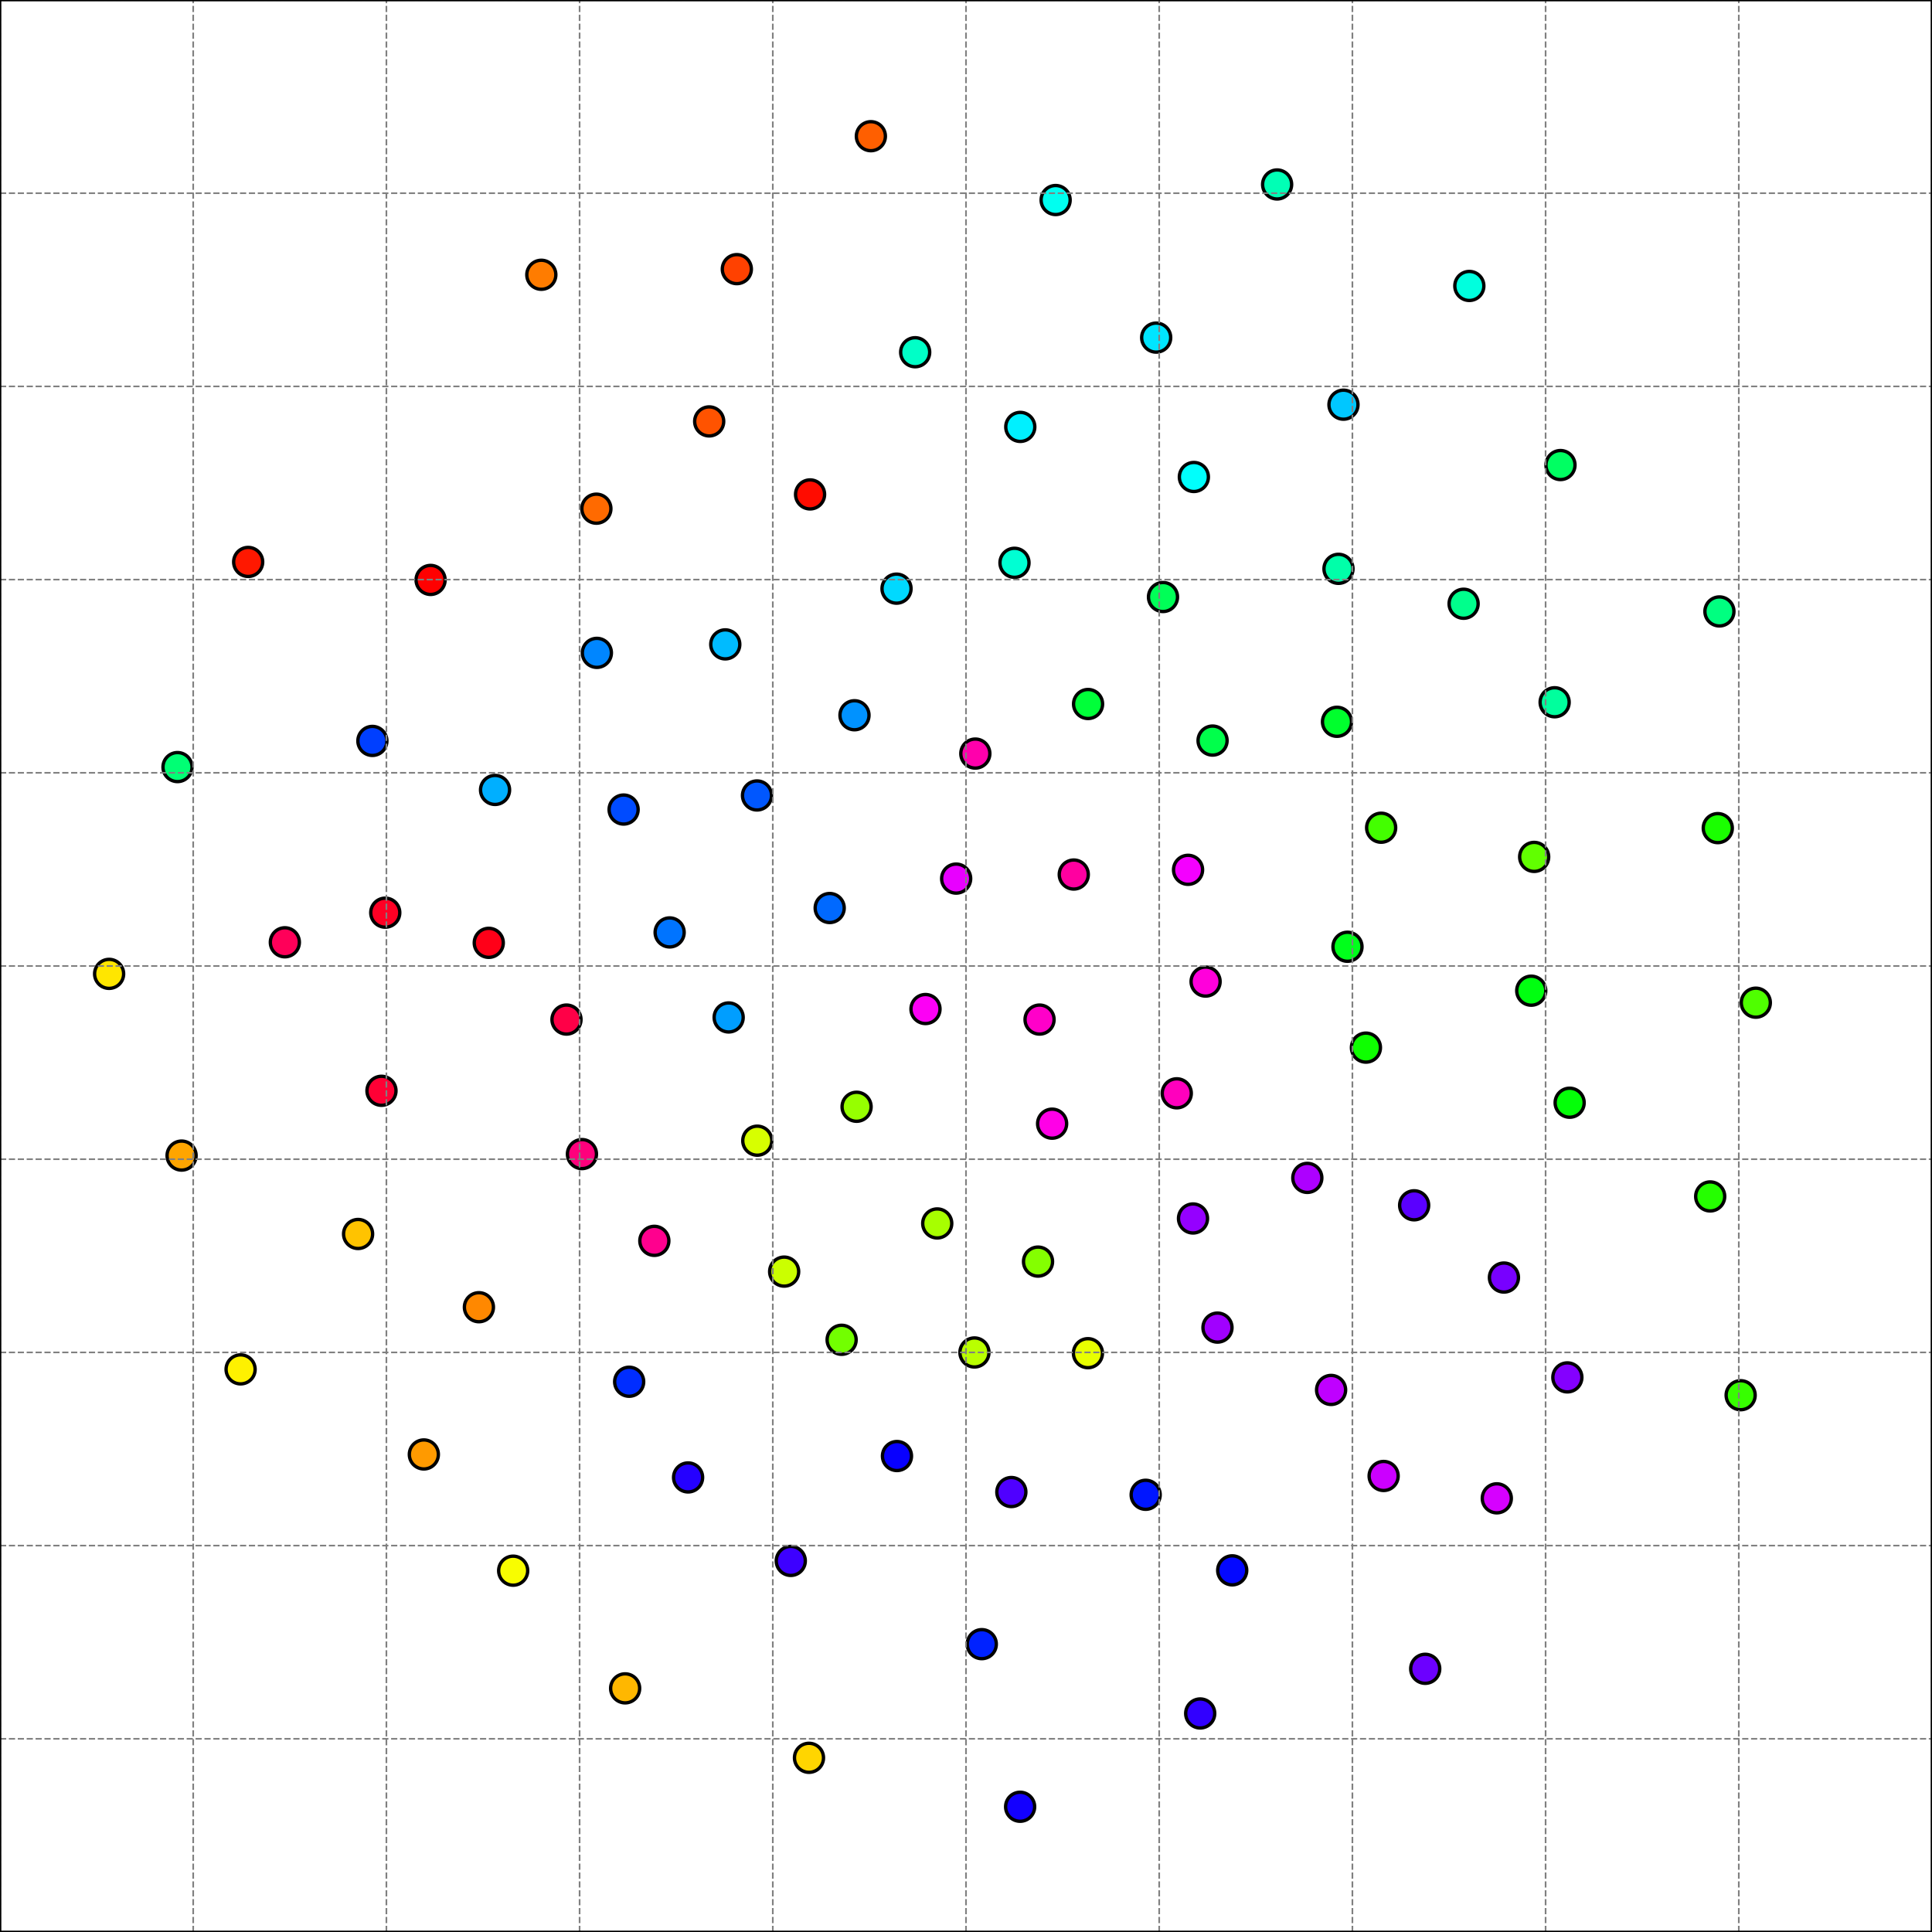 <?xml version="1.0" encoding="utf-8" standalone="no"?>
<!DOCTYPE svg PUBLIC "-//W3C//DTD SVG 1.1//EN"
  "http://www.w3.org/Graphics/SVG/1.1/DTD/svg11.dtd">
<svg xmlns:xlink="http://www.w3.org/1999/xlink" width="576pt" height="576pt" viewBox="0 0 576 576" xmlns="http://www.w3.org/2000/svg" version="1.1">
 <defs>
  <style type="text/css">*{stroke-linejoin: round; stroke-linecap: butt}</style>
 </defs>
 <g id="figure_1">
  <g id="patch_1">
   <path d="M 0 576 
L 576 576 
L 576 0 
L 0 0 
z
" style="fill: #ffffff"/>
  </g>
  <g id="axes_1">
   <g id="patch_2">
    <path d="M 0 576 
L 576 576 
L 576 0 
L 0 0 
z
" style="fill: #ffffff"/>
   </g>
   <g id="PathCollection_1">
    <defs>
     <path id="C0_0_ce235f6d16" d="M 0 4.33 
C 1.148 4.33 2.25 3.874 3.062 3.062 
C 3.874 2.25 4.33 1.148 4.33 -0 
C 4.33 -1.148 3.874 -2.25 3.062 -3.062 
C 2.25 -3.874 1.148 -4.33 0 -4.33 
C -1.148 -4.33 -2.25 -3.874 -3.062 -3.062 
C -3.874 -2.25 -4.33 -1.148 -4.33 0 
C -4.33 1.148 -3.874 2.25 -3.062 3.062 
C -2.25 3.874 -1.148 4.33 0 4.33 
z
"/>
    </defs>
    <g clip-path="url(#p0877ad3378)">
     <use xlink:href="#C0_0_ce235f6d16" x="128.374" y="172.899" style="fill: #ff0000; stroke: #000000"/>
    </g>
    <g clip-path="url(#p0877ad3378)">
     <use xlink:href="#C0_0_ce235f6d16" x="354.204" y="259.325" style="fill: #f400ff; stroke: #000000"/>
    </g>
    <g clip-path="url(#p0877ad3378)">
     <use xlink:href="#C0_0_ce235f6d16" x="398.607" y="215.196" style="fill: #00ff2d; stroke: #000000"/>
    </g>
    <g clip-path="url(#p0877ad3378)">
     <use xlink:href="#C0_0_ce235f6d16" x="211.435" y="125.639" style="fill: #ff5300; stroke: #000000"/>
    </g>
    <g clip-path="url(#p0877ad3378)">
     <use xlink:href="#C0_0_ce235f6d16" x="324.354" y="403.434" style="fill: #e8ff00; stroke: #000000"/>
    </g>
    <g clip-path="url(#p0877ad3378)">
     <use xlink:href="#C0_0_ce235f6d16" x="411.771" y="246.774" style="fill: #43ff00; stroke: #000000"/>
    </g>
    <g clip-path="url(#p0877ad3378)">
     <use xlink:href="#C0_0_ce235f6d16" x="195.082" y="369.94" style="fill: #ff008e; stroke: #000000"/>
    </g>
    <g clip-path="url(#p0877ad3378)">
     <use xlink:href="#C0_0_ce235f6d16" x="73.989" y="167.533" style="fill: #ff1800; stroke: #000000"/>
    </g>
    <g clip-path="url(#p0877ad3378)">
     <use xlink:href="#C0_0_ce235f6d16" x="350.841" y="325.956" style="fill: #ff00bd; stroke: #000000"/>
    </g>
    <g clip-path="url(#p0877ad3378)">
     <use xlink:href="#C0_0_ce235f6d16" x="448.377" y="380.884" style="fill: #7800ff; stroke: #000000"/>
    </g>
    <g clip-path="url(#p0877ad3378)">
     <use xlink:href="#C0_0_ce235f6d16" x="346.732" y="177.991" style="fill: #00ff57; stroke: #000000"/>
    </g>
    <g clip-path="url(#p0877ad3378)">
     <use xlink:href="#C0_0_ce235f6d16" x="309.929" y="303.973" style="fill: #ff00c9; stroke: #000000"/>
    </g>
    <g clip-path="url(#p0877ad3378)">
     <use xlink:href="#C0_0_ce235f6d16" x="168.891" y="303.971" style="fill: #ff0047; stroke: #000000"/>
    </g>
    <g clip-path="url(#p0877ad3378)">
     <use xlink:href="#C0_0_ce235f6d16" x="250.922" y="399.44" style="fill: #72ff00; stroke: #000000"/>
    </g>
    <g clip-path="url(#p0877ad3378)">
     <use xlink:href="#C0_0_ce235f6d16" x="313.674" y="335.008" style="fill: #ff00e7; stroke: #000000"/>
    </g>
    <g clip-path="url(#p0877ad3378)">
     <use xlink:href="#C0_0_ce235f6d16" x="241.19" y="524.066" style="fill: #ffd500; stroke: #000000"/>
    </g>
    <g clip-path="url(#p0877ad3378)">
     <use xlink:href="#C0_0_ce235f6d16" x="314.724" y="59.635" style="fill: #00fff0; stroke: #000000"/>
    </g>
    <g clip-path="url(#p0877ad3378)">
     <use xlink:href="#C0_0_ce235f6d16" x="355.68" y="363.273" style="fill: #9500ff; stroke: #000000"/>
    </g>
    <g clip-path="url(#p0877ad3378)">
     <use xlink:href="#C0_0_ce235f6d16" x="254.755" y="213.241" style="fill: #0092ff; stroke: #000000"/>
    </g>
    <g clip-path="url(#p0877ad3378)">
     <use xlink:href="#C0_0_ce235f6d16" x="512.622" y="182.293" style="fill: #00ff80; stroke: #000000"/>
    </g>
    <g clip-path="url(#p0877ad3378)">
     <use xlink:href="#C0_0_ce235f6d16" x="463.495" y="209.369" style="fill: #00ff9d; stroke: #000000"/>
    </g>
    <g clip-path="url(#p0877ad3378)">
     <use xlink:href="#C0_0_ce235f6d16" x="219.678" y="80.239" style="fill: #ff4100; stroke: #000000"/>
    </g>
    <g clip-path="url(#p0877ad3378)">
     <use xlink:href="#C0_0_ce235f6d16" x="272.846" y="105.012" style="fill: #00ffc7; stroke: #000000"/>
    </g>
    <g clip-path="url(#p0877ad3378)">
     <use xlink:href="#C0_0_ce235f6d16" x="341.567" y="445.652" style="fill: #0016ff; stroke: #000000"/>
    </g>
    <g clip-path="url(#p0877ad3378)">
     <use xlink:href="#C0_0_ce235f6d16" x="145.72" y="281.093" style="fill: #ff0018; stroke: #000000"/>
    </g>
    <g clip-path="url(#p0877ad3378)">
     <use xlink:href="#C0_0_ce235f6d16" x="106.76" y="367.895" style="fill: #ffc300; stroke: #000000"/>
    </g>
    <g clip-path="url(#p0877ad3378)">
     <use xlink:href="#C0_0_ce235f6d16" x="399.053" y="169.588" style="fill: #00ffa9; stroke: #000000"/>
    </g>
    <g clip-path="url(#p0877ad3378)">
     <use xlink:href="#C0_0_ce235f6d16" x="396.849" y="414.391" style="fill: #bf00ff; stroke: #000000"/>
    </g>
    <g clip-path="url(#p0877ad3378)">
     <use xlink:href="#C0_0_ce235f6d16" x="185.923" y="241.356" style="fill: #004bff; stroke: #000000"/>
    </g>
    <g clip-path="url(#p0877ad3378)">
     <use xlink:href="#C0_0_ce235f6d16" x="217.242" y="303.341" style="fill: #009eff; stroke: #000000"/>
    </g>
    <g clip-path="url(#p0877ad3378)">
     <use xlink:href="#C0_0_ce235f6d16" x="407.234" y="312.334" style="fill: #0eff00; stroke: #000000"/>
    </g>
    <g clip-path="url(#p0877ad3378)">
     <use xlink:href="#C0_0_ce235f6d16" x="523.475" y="298.938" style="fill: #4fff00; stroke: #000000"/>
    </g>
    <g clip-path="url(#p0877ad3378)">
     <use xlink:href="#C0_0_ce235f6d16" x="126.364" y="433.624" style="fill: #ff9a00; stroke: #000000"/>
    </g>
    <g clip-path="url(#p0877ad3378)">
     <use xlink:href="#C0_0_ce235f6d16" x="290.517" y="403.219" style="fill: #b9ff00; stroke: #000000"/>
    </g>
    <g clip-path="url(#p0877ad3378)">
     <use xlink:href="#C0_0_ce235f6d16" x="147.594" y="235.509" style="fill: #00afff; stroke: #000000"/>
    </g>
    <g clip-path="url(#p0877ad3378)">
     <use xlink:href="#C0_0_ce235f6d16" x="292.709" y="490.182" style="fill: #0022ff; stroke: #000000"/>
    </g>
    <g clip-path="url(#p0877ad3378)">
     <use xlink:href="#C0_0_ce235f6d16" x="309.476" y="376.129" style="fill: #84ff00; stroke: #000000"/>
    </g>
    <g clip-path="url(#p0877ad3378)">
     <use xlink:href="#C0_0_ce235f6d16" x="457.391" y="255.471" style="fill: #61ff00; stroke: #000000"/>
    </g>
    <g clip-path="url(#p0877ad3378)">
     <use xlink:href="#C0_0_ce235f6d16" x="290.78" y="224.669" style="fill: #ff00ac; stroke: #000000"/>
    </g>
    <g clip-path="url(#p0877ad3378)">
     <use xlink:href="#C0_0_ce235f6d16" x="359.432" y="292.644" style="fill: #ff00db; stroke: #000000"/>
    </g>
    <g clip-path="url(#p0877ad3378)">
     <use xlink:href="#C0_0_ce235f6d16" x="113.733" y="325.204" style="fill: #ff0035; stroke: #000000"/>
    </g>
    <g clip-path="url(#p0877ad3378)">
     <use xlink:href="#C0_0_ce235f6d16" x="361.512" y="220.793" style="fill: #00ff4b; stroke: #000000"/>
    </g>
    <g clip-path="url(#p0877ad3378)">
     <use xlink:href="#C0_0_ce235f6d16" x="52.921" y="228.695" style="fill: #00ff74; stroke: #000000"/>
    </g>
    <g clip-path="url(#p0877ad3378)">
     <use xlink:href="#C0_0_ce235f6d16" x="304.137" y="538.661" style="fill: #1300ff; stroke: #000000"/>
    </g>
    <g clip-path="url(#p0877ad3378)">
     <use xlink:href="#C0_0_ce235f6d16" x="467.287" y="410.651" style="fill: #8400ff; stroke: #000000"/>
    </g>
    <g clip-path="url(#p0877ad3378)">
     <use xlink:href="#C0_0_ce235f6d16" x="247.362" y="270.713" style="fill: #0069ff; stroke: #000000"/>
    </g>
    <g clip-path="url(#p0877ad3378)">
     <use xlink:href="#C0_0_ce235f6d16" x="424.909" y="497.533" style="fill: #6c00ff; stroke: #000000"/>
    </g>
    <g clip-path="url(#p0877ad3378)">
     <use xlink:href="#C0_0_ce235f6d16" x="401.734" y="282.263" style="fill: #00ff1b; stroke: #000000"/>
    </g>
    <g clip-path="url(#p0877ad3378)">
     <use xlink:href="#C0_0_ce235f6d16" x="161.389" y="81.92" style="fill: #ff7c00; stroke: #000000"/>
    </g>
    <g clip-path="url(#p0877ad3378)">
     <use xlink:href="#C0_0_ce235f6d16" x="436.356" y="180" style="fill: #00ff8c; stroke: #000000"/>
    </g>
    <g clip-path="url(#p0877ad3378)">
     <use xlink:href="#C0_0_ce235f6d16" x="357.825" y="510.847" style="fill: #3100ff; stroke: #000000"/>
    </g>
    <g clip-path="url(#p0877ad3378)">
     <use xlink:href="#C0_0_ce235f6d16" x="389.76" y="351.171" style="fill: #ad00ff; stroke: #000000"/>
    </g>
    <g clip-path="url(#p0877ad3378)">
     <use xlink:href="#C0_0_ce235f6d16" x="400.539" y="120.652" style="fill: #00c7ff; stroke: #000000"/>
    </g>
    <g clip-path="url(#p0877ad3378)">
     <use xlink:href="#C0_0_ce235f6d16" x="467.969" y="328.763" style="fill: #04ff08; stroke: #000000"/>
    </g>
    <g clip-path="url(#p0877ad3378)">
     <use xlink:href="#C0_0_ce235f6d16" x="380.757" y="54.996" style="fill: #00ffb5; stroke: #000000"/>
    </g>
    <g clip-path="url(#p0877ad3378)">
     <use xlink:href="#C0_0_ce235f6d16" x="255.382" y="329.969" style="fill: #96ff00; stroke: #000000"/>
    </g>
    <g clip-path="url(#p0877ad3378)">
     <use xlink:href="#C0_0_ce235f6d16" x="235.763" y="465.365" style="fill: #3d00ff; stroke: #000000"/>
    </g>
    <g clip-path="url(#p0877ad3378)">
     <use xlink:href="#C0_0_ce235f6d16" x="421.61" y="359.343" style="fill: #5a00ff; stroke: #000000"/>
    </g>
    <g clip-path="url(#p0877ad3378)">
     <use xlink:href="#C0_0_ce235f6d16" x="412.514" y="440.041" style="fill: #cb00ff; stroke: #000000"/>
    </g>
    <g clip-path="url(#p0877ad3378)">
     <use xlink:href="#C0_0_ce235f6d16" x="362.976" y="395.806" style="fill: #a100ff; stroke: #000000"/>
    </g>
    <g clip-path="url(#p0877ad3378)">
     <use xlink:href="#C0_0_ce235f6d16" x="32.532" y="290.345" style="fill: #ffe600; stroke: #000000"/>
    </g>
    <g clip-path="url(#p0877ad3378)">
     <use xlink:href="#C0_0_ce235f6d16" x="199.645" y="277.989" style="fill: #0074ff; stroke: #000000"/>
    </g>
    <g clip-path="url(#p0877ad3378)">
     <use xlink:href="#C0_0_ce235f6d16" x="177.805" y="151.658" style="fill: #ff6a00; stroke: #000000"/>
    </g>
    <g clip-path="url(#p0877ad3378)">
     <use xlink:href="#C0_0_ce235f6d16" x="279.424" y="364.753" style="fill: #a7ff00; stroke: #000000"/>
    </g>
    <g clip-path="url(#p0877ad3378)">
     <use xlink:href="#C0_0_ce235f6d16" x="275.921" y="300.83" style="fill: #fc00f5; stroke: #000000"/>
    </g>
    <g clip-path="url(#p0877ad3378)">
     <use xlink:href="#C0_0_ce235f6d16" x="509.871" y="356.702" style="fill: #25ff00; stroke: #000000"/>
    </g>
    <g clip-path="url(#p0877ad3378)">
     <use xlink:href="#C0_0_ce235f6d16" x="177.952" y="194.643" style="fill: #0086ff; stroke: #000000"/>
    </g>
    <g clip-path="url(#p0877ad3378)">
     <use xlink:href="#C0_0_ce235f6d16" x="187.577" y="411.949" style="fill: #002dff; stroke: #000000"/>
    </g>
    <g clip-path="url(#p0877ad3378)">
     <use xlink:href="#C0_0_ce235f6d16" x="114.861" y="272.099" style="fill: #ff0024; stroke: #000000"/>
    </g>
    <g clip-path="url(#p0877ad3378)">
     <use xlink:href="#C0_0_ce235f6d16" x="267.288" y="175.499" style="fill: #00d9ff; stroke: #000000"/>
    </g>
    <g clip-path="url(#p0877ad3378)">
     <use xlink:href="#C0_0_ce235f6d16" x="367.368" y="468.178" style="fill: #0408ff; stroke: #000000"/>
    </g>
    <g clip-path="url(#p0877ad3378)">
     <use xlink:href="#C0_0_ce235f6d16" x="111.023" y="220.894" style="fill: #003fff; stroke: #000000"/>
    </g>
    <g clip-path="url(#p0877ad3378)">
     <use xlink:href="#C0_0_ce235f6d16" x="71.733" y="408.261" style="fill: #fef100; stroke: #000000"/>
    </g>
    <g clip-path="url(#p0877ad3378)">
     <use xlink:href="#C0_0_ce235f6d16" x="344.7" y="100.656" style="fill: #00e5ff; stroke: #000000"/>
    </g>
    <g clip-path="url(#p0877ad3378)">
     <use xlink:href="#C0_0_ce235f6d16" x="456.521" y="295.361" style="fill: #00ff10; stroke: #000000"/>
    </g>
    <g clip-path="url(#p0877ad3378)">
     <use xlink:href="#C0_0_ce235f6d16" x="355.937" y="142.206" style="fill: #00fffc; stroke: #000000"/>
    </g>
    <g clip-path="url(#p0877ad3378)">
     <use xlink:href="#C0_0_ce235f6d16" x="518.952" y="415.965" style="fill: #37ff00; stroke: #000000"/>
    </g>
    <g clip-path="url(#p0877ad3378)">
     <use xlink:href="#C0_0_ce235f6d16" x="267.421" y="434.097" style="fill: #0800ff; stroke: #000000"/>
    </g>
    <g clip-path="url(#p0877ad3378)">
     <use xlink:href="#C0_0_ce235f6d16" x="304.184" y="127.275" style="fill: #00f0ff; stroke: #000000"/>
    </g>
    <g clip-path="url(#p0877ad3378)">
     <use xlink:href="#C0_0_ce235f6d16" x="225.773" y="340.079" style="fill: #d7ff00; stroke: #000000"/>
    </g>
    <g clip-path="url(#p0877ad3378)">
     <use xlink:href="#C0_0_ce235f6d16" x="301.521" y="444.83" style="fill: #4f00ff; stroke: #000000"/>
    </g>
    <g clip-path="url(#p0877ad3378)">
     <use xlink:href="#C0_0_ce235f6d16" x="142.782" y="389.73" style="fill: #ff8800; stroke: #000000"/>
    </g>
    <g clip-path="url(#p0877ad3378)">
     <use xlink:href="#C0_0_ce235f6d16" x="512.135" y="246.893" style="fill: #1aff00; stroke: #000000"/>
    </g>
    <g clip-path="url(#p0877ad3378)">
     <use xlink:href="#C0_0_ce235f6d16" x="54.138" y="344.521" style="fill: #ffa500; stroke: #000000"/>
    </g>
    <g clip-path="url(#p0877ad3378)">
     <use xlink:href="#C0_0_ce235f6d16" x="285.064" y="261.943" style="fill: #e800ff; stroke: #000000"/>
    </g>
    <g clip-path="url(#p0877ad3378)">
     <use xlink:href="#C0_0_ce235f6d16" x="84.927" y="280.931" style="fill: #ff0059; stroke: #000000"/>
    </g>
    <g clip-path="url(#p0877ad3378)">
     <use xlink:href="#C0_0_ce235f6d16" x="241.512" y="147.403" style="fill: #ff0c00; stroke: #000000"/>
    </g>
    <g clip-path="url(#p0877ad3378)">
     <use xlink:href="#C0_0_ce235f6d16" x="320.13" y="260.731" style="fill: #ff00a0; stroke: #000000"/>
    </g>
    <g clip-path="url(#p0877ad3378)">
     <use xlink:href="#C0_0_ce235f6d16" x="216.231" y="192.112" style="fill: #00bbff; stroke: #000000"/>
    </g>
    <g clip-path="url(#p0877ad3378)">
     <use xlink:href="#C0_0_ce235f6d16" x="259.639" y="40.606" style="fill: #ff5f00; stroke: #000000"/>
    </g>
    <g clip-path="url(#p0877ad3378)">
     <use xlink:href="#C0_0_ce235f6d16" x="152.995" y="468.277" style="fill: #f8fd00; stroke: #000000"/>
    </g>
    <g clip-path="url(#p0877ad3378)">
     <use xlink:href="#C0_0_ce235f6d16" x="438.062" y="85.252" style="fill: #00ffde; stroke: #000000"/>
    </g>
    <g clip-path="url(#p0877ad3378)">
     <use xlink:href="#C0_0_ce235f6d16" x="225.692" y="237.157" style="fill: #0057ff; stroke: #000000"/>
    </g>
    <g clip-path="url(#p0877ad3378)">
     <use xlink:href="#C0_0_ce235f6d16" x="205.145" y="440.479" style="fill: #2500ff; stroke: #000000"/>
    </g>
    <g clip-path="url(#p0877ad3378)">
     <use xlink:href="#C0_0_ce235f6d16" x="233.785" y="379.114" style="fill: #cbff00; stroke: #000000"/>
    </g>
    <g clip-path="url(#p0877ad3378)">
     <use xlink:href="#C0_0_ce235f6d16" x="173.499" y="344.076" style="fill: #ff007c; stroke: #000000"/>
    </g>
    <g clip-path="url(#p0877ad3378)">
     <use xlink:href="#C0_0_ce235f6d16" x="446.252" y="446.707" style="fill: #d600ff; stroke: #000000"/>
    </g>
    <g clip-path="url(#p0877ad3378)">
     <use xlink:href="#C0_0_ce235f6d16" x="186.377" y="503.362" style="fill: #ffb700; stroke: #000000"/>
    </g>
    <g clip-path="url(#p0877ad3378)">
     <use xlink:href="#C0_0_ce235f6d16" x="465.236" y="138.648" style="fill: #00ff62; stroke: #000000"/>
    </g>
    <g clip-path="url(#p0877ad3378)">
     <use xlink:href="#C0_0_ce235f6d16" x="324.394" y="209.889" style="fill: #00ff39; stroke: #000000"/>
    </g>
    <g clip-path="url(#p0877ad3378)">
     <use xlink:href="#C0_0_ce235f6d16" x="302.456" y="167.79" style="fill: #00ffd3; stroke: #000000"/>
    </g>
   </g>
   <g id="matplotlib.axis_1">
    <g id="xtick_1">
     <g id="line2d_1">
      <path d="M 0 576 
L 0 0 
" clip-path="url(#p0877ad3378)" style="fill: none; stroke-dasharray: 1.85,0.8; stroke-dashoffset: 0; stroke: #808080; stroke-width: 0.5"/>
     </g>
     <g id="line2d_2">
      <defs>
       <path id="md6e3e1dcb8" d="M 0 0 
L 0 3.5 
" style="stroke: #000000; stroke-width: 0.8"/>
      </defs>
      <g>
       <use xlink:href="#md6e3e1dcb8" x="0" y="576" style="stroke: #000000; stroke-width: 0.8"/>
      </g>
     </g>
     <g id="text_1">
      <!-- −1.0 -->
      <g transform="translate(-12.141 590.598) scale(0.1 -0.1)">
       <defs>
        <path id="DejaVuSans-2212" d="M 678 2272 
L 4684 2272 
L 4684 1741 
L 678 1741 
L 678 2272 
z
" transform="scale(0.016)"/>
        <path id="DejaVuSans-31" d="M 794 531 
L 1825 531 
L 1825 4091 
L 703 3866 
L 703 4441 
L 1819 4666 
L 2450 4666 
L 2450 531 
L 3481 531 
L 3481 0 
L 794 0 
L 794 531 
z
" transform="scale(0.016)"/>
        <path id="DejaVuSans-2e" d="M 684 794 
L 1344 794 
L 1344 0 
L 684 0 
L 684 794 
z
" transform="scale(0.016)"/>
        <path id="DejaVuSans-30" d="M 2034 4250 
Q 1547 4250 1301 3770 
Q 1056 3291 1056 2328 
Q 1056 1369 1301 889 
Q 1547 409 2034 409 
Q 2525 409 2770 889 
Q 3016 1369 3016 2328 
Q 3016 3291 2770 3770 
Q 2525 4250 2034 4250 
z
M 2034 4750 
Q 2819 4750 3233 4129 
Q 3647 3509 3647 2328 
Q 3647 1150 3233 529 
Q 2819 -91 2034 -91 
Q 1250 -91 836 529 
Q 422 1150 422 2328 
Q 422 3509 836 4129 
Q 1250 4750 2034 4750 
z
" transform="scale(0.016)"/>
       </defs>
       <use xlink:href="#DejaVuSans-2212"/>
       <use xlink:href="#DejaVuSans-31" transform="translate(83.789 0)"/>
       <use xlink:href="#DejaVuSans-2e" transform="translate(147.412 0)"/>
       <use xlink:href="#DejaVuSans-30" transform="translate(179.199 0)"/>
      </g>
     </g>
    </g>
    <g id="xtick_2">
     <g id="line2d_3">
      <path d="M 57.6 576 
L 57.6 0 
" clip-path="url(#p0877ad3378)" style="fill: none; stroke-dasharray: 1.85,0.8; stroke-dashoffset: 0; stroke: #808080; stroke-width: 0.5"/>
     </g>
     <g id="line2d_4">
      <g>
       <use xlink:href="#md6e3e1dcb8" x="57.6" y="576" style="stroke: #000000; stroke-width: 0.8"/>
      </g>
     </g>
     <g id="text_2">
      <!-- −0.8 -->
      <g transform="translate(45.459 590.598) scale(0.1 -0.1)">
       <defs>
        <path id="DejaVuSans-38" d="M 2034 2216 
Q 1584 2216 1326 1975 
Q 1069 1734 1069 1313 
Q 1069 891 1326 650 
Q 1584 409 2034 409 
Q 2484 409 2743 651 
Q 3003 894 3003 1313 
Q 3003 1734 2745 1975 
Q 2488 2216 2034 2216 
z
M 1403 2484 
Q 997 2584 770 2862 
Q 544 3141 544 3541 
Q 544 4100 942 4425 
Q 1341 4750 2034 4750 
Q 2731 4750 3128 4425 
Q 3525 4100 3525 3541 
Q 3525 3141 3298 2862 
Q 3072 2584 2669 2484 
Q 3125 2378 3379 2068 
Q 3634 1759 3634 1313 
Q 3634 634 3220 271 
Q 2806 -91 2034 -91 
Q 1263 -91 848 271 
Q 434 634 434 1313 
Q 434 1759 690 2068 
Q 947 2378 1403 2484 
z
M 1172 3481 
Q 1172 3119 1398 2916 
Q 1625 2713 2034 2713 
Q 2441 2713 2670 2916 
Q 2900 3119 2900 3481 
Q 2900 3844 2670 4047 
Q 2441 4250 2034 4250 
Q 1625 4250 1398 4047 
Q 1172 3844 1172 3481 
z
" transform="scale(0.016)"/>
       </defs>
       <use xlink:href="#DejaVuSans-2212"/>
       <use xlink:href="#DejaVuSans-30" transform="translate(83.789 0)"/>
       <use xlink:href="#DejaVuSans-2e" transform="translate(147.412 0)"/>
       <use xlink:href="#DejaVuSans-38" transform="translate(179.199 0)"/>
      </g>
     </g>
    </g>
    <g id="xtick_3">
     <g id="line2d_5">
      <path d="M 115.2 576 
L 115.2 0 
" clip-path="url(#p0877ad3378)" style="fill: none; stroke-dasharray: 1.85,0.8; stroke-dashoffset: 0; stroke: #808080; stroke-width: 0.5"/>
     </g>
     <g id="line2d_6">
      <g>
       <use xlink:href="#md6e3e1dcb8" x="115.2" y="576" style="stroke: #000000; stroke-width: 0.8"/>
      </g>
     </g>
     <g id="text_3">
      <!-- −0.6 -->
      <g transform="translate(103.059 590.598) scale(0.1 -0.1)">
       <defs>
        <path id="DejaVuSans-36" d="M 2113 2584 
Q 1688 2584 1439 2293 
Q 1191 2003 1191 1497 
Q 1191 994 1439 701 
Q 1688 409 2113 409 
Q 2538 409 2786 701 
Q 3034 994 3034 1497 
Q 3034 2003 2786 2293 
Q 2538 2584 2113 2584 
z
M 3366 4563 
L 3366 3988 
Q 3128 4100 2886 4159 
Q 2644 4219 2406 4219 
Q 1781 4219 1451 3797 
Q 1122 3375 1075 2522 
Q 1259 2794 1537 2939 
Q 1816 3084 2150 3084 
Q 2853 3084 3261 2657 
Q 3669 2231 3669 1497 
Q 3669 778 3244 343 
Q 2819 -91 2113 -91 
Q 1303 -91 875 529 
Q 447 1150 447 2328 
Q 447 3434 972 4092 
Q 1497 4750 2381 4750 
Q 2619 4750 2861 4703 
Q 3103 4656 3366 4563 
z
" transform="scale(0.016)"/>
       </defs>
       <use xlink:href="#DejaVuSans-2212"/>
       <use xlink:href="#DejaVuSans-30" transform="translate(83.789 0)"/>
       <use xlink:href="#DejaVuSans-2e" transform="translate(147.412 0)"/>
       <use xlink:href="#DejaVuSans-36" transform="translate(179.199 0)"/>
      </g>
     </g>
    </g>
    <g id="xtick_4">
     <g id="line2d_7">
      <path d="M 172.8 576 
L 172.8 0 
" clip-path="url(#p0877ad3378)" style="fill: none; stroke-dasharray: 1.85,0.8; stroke-dashoffset: 0; stroke: #808080; stroke-width: 0.5"/>
     </g>
     <g id="line2d_8">
      <g>
       <use xlink:href="#md6e3e1dcb8" x="172.8" y="576" style="stroke: #000000; stroke-width: 0.8"/>
      </g>
     </g>
     <g id="text_4">
      <!-- −0.4 -->
      <g transform="translate(160.659 590.598) scale(0.1 -0.1)">
       <defs>
        <path id="DejaVuSans-34" d="M 2419 4116 
L 825 1625 
L 2419 1625 
L 2419 4116 
z
M 2253 4666 
L 3047 4666 
L 3047 1625 
L 3713 1625 
L 3713 1100 
L 3047 1100 
L 3047 0 
L 2419 0 
L 2419 1100 
L 313 1100 
L 313 1709 
L 2253 4666 
z
" transform="scale(0.016)"/>
       </defs>
       <use xlink:href="#DejaVuSans-2212"/>
       <use xlink:href="#DejaVuSans-30" transform="translate(83.789 0)"/>
       <use xlink:href="#DejaVuSans-2e" transform="translate(147.412 0)"/>
       <use xlink:href="#DejaVuSans-34" transform="translate(179.199 0)"/>
      </g>
     </g>
    </g>
    <g id="xtick_5">
     <g id="line2d_9">
      <path d="M 230.4 576 
L 230.4 0 
" clip-path="url(#p0877ad3378)" style="fill: none; stroke-dasharray: 1.85,0.8; stroke-dashoffset: 0; stroke: #808080; stroke-width: 0.5"/>
     </g>
     <g id="line2d_10">
      <g>
       <use xlink:href="#md6e3e1dcb8" x="230.4" y="576" style="stroke: #000000; stroke-width: 0.8"/>
      </g>
     </g>
     <g id="text_5">
      <!-- −0.2 -->
      <g transform="translate(218.259 590.598) scale(0.1 -0.1)">
       <defs>
        <path id="DejaVuSans-32" d="M 1228 531 
L 3431 531 
L 3431 0 
L 469 0 
L 469 531 
Q 828 903 1448 1529 
Q 2069 2156 2228 2338 
Q 2531 2678 2651 2914 
Q 2772 3150 2772 3378 
Q 2772 3750 2511 3984 
Q 2250 4219 1831 4219 
Q 1534 4219 1204 4116 
Q 875 4013 500 3803 
L 500 4441 
Q 881 4594 1212 4672 
Q 1544 4750 1819 4750 
Q 2544 4750 2975 4387 
Q 3406 4025 3406 3419 
Q 3406 3131 3298 2873 
Q 3191 2616 2906 2266 
Q 2828 2175 2409 1742 
Q 1991 1309 1228 531 
z
" transform="scale(0.016)"/>
       </defs>
       <use xlink:href="#DejaVuSans-2212"/>
       <use xlink:href="#DejaVuSans-30" transform="translate(83.789 0)"/>
       <use xlink:href="#DejaVuSans-2e" transform="translate(147.412 0)"/>
       <use xlink:href="#DejaVuSans-32" transform="translate(179.199 0)"/>
      </g>
     </g>
    </g>
    <g id="xtick_6">
     <g id="line2d_11">
      <path d="M 288 576 
L 288 0 
" clip-path="url(#p0877ad3378)" style="fill: none; stroke-dasharray: 1.85,0.8; stroke-dashoffset: 0; stroke: #808080; stroke-width: 0.5"/>
     </g>
     <g id="line2d_12">
      <g>
       <use xlink:href="#md6e3e1dcb8" x="288" y="576" style="stroke: #000000; stroke-width: 0.8"/>
      </g>
     </g>
     <g id="text_6">
      <!-- 0.0 -->
      <g transform="translate(280.048 590.598) scale(0.1 -0.1)">
       <use xlink:href="#DejaVuSans-30"/>
       <use xlink:href="#DejaVuSans-2e" transform="translate(63.623 0)"/>
       <use xlink:href="#DejaVuSans-30" transform="translate(95.41 0)"/>
      </g>
     </g>
    </g>
    <g id="xtick_7">
     <g id="line2d_13">
      <path d="M 345.6 576 
L 345.6 0 
" clip-path="url(#p0877ad3378)" style="fill: none; stroke-dasharray: 1.85,0.8; stroke-dashoffset: 0; stroke: #808080; stroke-width: 0.5"/>
     </g>
     <g id="line2d_14">
      <g>
       <use xlink:href="#md6e3e1dcb8" x="345.6" y="576" style="stroke: #000000; stroke-width: 0.8"/>
      </g>
     </g>
     <g id="text_7">
      <!-- 0.2 -->
      <g transform="translate(337.648 590.598) scale(0.1 -0.1)">
       <use xlink:href="#DejaVuSans-30"/>
       <use xlink:href="#DejaVuSans-2e" transform="translate(63.623 0)"/>
       <use xlink:href="#DejaVuSans-32" transform="translate(95.41 0)"/>
      </g>
     </g>
    </g>
    <g id="xtick_8">
     <g id="line2d_15">
      <path d="M 403.2 576 
L 403.2 0 
" clip-path="url(#p0877ad3378)" style="fill: none; stroke-dasharray: 1.85,0.8; stroke-dashoffset: 0; stroke: #808080; stroke-width: 0.5"/>
     </g>
     <g id="line2d_16">
      <g>
       <use xlink:href="#md6e3e1dcb8" x="403.2" y="576" style="stroke: #000000; stroke-width: 0.8"/>
      </g>
     </g>
     <g id="text_8">
      <!-- 0.4 -->
      <g transform="translate(395.248 590.598) scale(0.1 -0.1)">
       <use xlink:href="#DejaVuSans-30"/>
       <use xlink:href="#DejaVuSans-2e" transform="translate(63.623 0)"/>
       <use xlink:href="#DejaVuSans-34" transform="translate(95.41 0)"/>
      </g>
     </g>
    </g>
    <g id="xtick_9">
     <g id="line2d_17">
      <path d="M 460.8 576 
L 460.8 0 
" clip-path="url(#p0877ad3378)" style="fill: none; stroke-dasharray: 1.85,0.8; stroke-dashoffset: 0; stroke: #808080; stroke-width: 0.5"/>
     </g>
     <g id="line2d_18">
      <g>
       <use xlink:href="#md6e3e1dcb8" x="460.8" y="576" style="stroke: #000000; stroke-width: 0.8"/>
      </g>
     </g>
     <g id="text_9">
      <!-- 0.6 -->
      <g transform="translate(452.848 590.598) scale(0.1 -0.1)">
       <use xlink:href="#DejaVuSans-30"/>
       <use xlink:href="#DejaVuSans-2e" transform="translate(63.623 0)"/>
       <use xlink:href="#DejaVuSans-36" transform="translate(95.41 0)"/>
      </g>
     </g>
    </g>
    <g id="xtick_10">
     <g id="line2d_19">
      <path d="M 518.4 576 
L 518.4 0 
" clip-path="url(#p0877ad3378)" style="fill: none; stroke-dasharray: 1.85,0.8; stroke-dashoffset: 0; stroke: #808080; stroke-width: 0.5"/>
     </g>
     <g id="line2d_20">
      <g>
       <use xlink:href="#md6e3e1dcb8" x="518.4" y="576" style="stroke: #000000; stroke-width: 0.8"/>
      </g>
     </g>
     <g id="text_10">
      <!-- 0.8 -->
      <g transform="translate(510.448 590.598) scale(0.1 -0.1)">
       <use xlink:href="#DejaVuSans-30"/>
       <use xlink:href="#DejaVuSans-2e" transform="translate(63.623 0)"/>
       <use xlink:href="#DejaVuSans-38" transform="translate(95.41 0)"/>
      </g>
     </g>
    </g>
    <g id="xtick_11">
     <g id="line2d_21">
      <path d="M 576 576 
L 576 0 
" clip-path="url(#p0877ad3378)" style="fill: none; stroke-dasharray: 1.85,0.8; stroke-dashoffset: 0; stroke: #808080; stroke-width: 0.5"/>
     </g>
     <g id="line2d_22">
      <g>
       <use xlink:href="#md6e3e1dcb8" x="576" y="576" style="stroke: #000000; stroke-width: 0.8"/>
      </g>
     </g>
     <g id="text_11">
      <!-- 1.0 -->
      <g transform="translate(568.048 590.598) scale(0.1 -0.1)">
       <use xlink:href="#DejaVuSans-31"/>
       <use xlink:href="#DejaVuSans-2e" transform="translate(63.623 0)"/>
       <use xlink:href="#DejaVuSans-30" transform="translate(95.41 0)"/>
      </g>
     </g>
    </g>
   </g>
   <g id="matplotlib.axis_2">
    <g id="ytick_1">
     <g id="line2d_23">
      <path d="M 0 576 
L 576 576 
" clip-path="url(#p0877ad3378)" style="fill: none; stroke-dasharray: 1.85,0.8; stroke-dashoffset: 0; stroke: #808080; stroke-width: 0.5"/>
     </g>
     <g id="line2d_24">
      <defs>
       <path id="me3db0e7d90" d="M 0 0 
L -3.5 0 
" style="stroke: #000000; stroke-width: 0.8"/>
      </defs>
      <g>
       <use xlink:href="#me3db0e7d90" x="0" y="576" style="stroke: #000000; stroke-width: 0.8"/>
      </g>
     </g>
     <g id="text_12">
      <!-- −1.0 -->
      <g transform="translate(-31.283 579.799) scale(0.1 -0.1)">
       <use xlink:href="#DejaVuSans-2212"/>
       <use xlink:href="#DejaVuSans-31" transform="translate(83.789 0)"/>
       <use xlink:href="#DejaVuSans-2e" transform="translate(147.412 0)"/>
       <use xlink:href="#DejaVuSans-30" transform="translate(179.199 0)"/>
      </g>
     </g>
    </g>
    <g id="ytick_2">
     <g id="line2d_25">
      <path d="M 0 518.4 
L 576 518.4 
" clip-path="url(#p0877ad3378)" style="fill: none; stroke-dasharray: 1.85,0.8; stroke-dashoffset: 0; stroke: #808080; stroke-width: 0.5"/>
     </g>
     <g id="line2d_26">
      <g>
       <use xlink:href="#me3db0e7d90" x="0" y="518.4" style="stroke: #000000; stroke-width: 0.8"/>
      </g>
     </g>
     <g id="text_13">
      <!-- −0.8 -->
      <g transform="translate(-31.283 522.199) scale(0.1 -0.1)">
       <use xlink:href="#DejaVuSans-2212"/>
       <use xlink:href="#DejaVuSans-30" transform="translate(83.789 0)"/>
       <use xlink:href="#DejaVuSans-2e" transform="translate(147.412 0)"/>
       <use xlink:href="#DejaVuSans-38" transform="translate(179.199 0)"/>
      </g>
     </g>
    </g>
    <g id="ytick_3">
     <g id="line2d_27">
      <path d="M 0 460.8 
L 576 460.8 
" clip-path="url(#p0877ad3378)" style="fill: none; stroke-dasharray: 1.85,0.8; stroke-dashoffset: 0; stroke: #808080; stroke-width: 0.5"/>
     </g>
     <g id="line2d_28">
      <g>
       <use xlink:href="#me3db0e7d90" x="0" y="460.8" style="stroke: #000000; stroke-width: 0.8"/>
      </g>
     </g>
     <g id="text_14">
      <!-- −0.6 -->
      <g transform="translate(-31.283 464.599) scale(0.1 -0.1)">
       <use xlink:href="#DejaVuSans-2212"/>
       <use xlink:href="#DejaVuSans-30" transform="translate(83.789 0)"/>
       <use xlink:href="#DejaVuSans-2e" transform="translate(147.412 0)"/>
       <use xlink:href="#DejaVuSans-36" transform="translate(179.199 0)"/>
      </g>
     </g>
    </g>
    <g id="ytick_4">
     <g id="line2d_29">
      <path d="M 0 403.2 
L 576 403.2 
" clip-path="url(#p0877ad3378)" style="fill: none; stroke-dasharray: 1.85,0.8; stroke-dashoffset: 0; stroke: #808080; stroke-width: 0.5"/>
     </g>
     <g id="line2d_30">
      <g>
       <use xlink:href="#me3db0e7d90" x="0" y="403.2" style="stroke: #000000; stroke-width: 0.8"/>
      </g>
     </g>
     <g id="text_15">
      <!-- −0.4 -->
      <g transform="translate(-31.283 406.999) scale(0.1 -0.1)">
       <use xlink:href="#DejaVuSans-2212"/>
       <use xlink:href="#DejaVuSans-30" transform="translate(83.789 0)"/>
       <use xlink:href="#DejaVuSans-2e" transform="translate(147.412 0)"/>
       <use xlink:href="#DejaVuSans-34" transform="translate(179.199 0)"/>
      </g>
     </g>
    </g>
    <g id="ytick_5">
     <g id="line2d_31">
      <path d="M 0 345.6 
L 576 345.6 
" clip-path="url(#p0877ad3378)" style="fill: none; stroke-dasharray: 1.85,0.8; stroke-dashoffset: 0; stroke: #808080; stroke-width: 0.5"/>
     </g>
     <g id="line2d_32">
      <g>
       <use xlink:href="#me3db0e7d90" x="0" y="345.6" style="stroke: #000000; stroke-width: 0.8"/>
      </g>
     </g>
     <g id="text_16">
      <!-- −0.2 -->
      <g transform="translate(-31.283 349.399) scale(0.1 -0.1)">
       <use xlink:href="#DejaVuSans-2212"/>
       <use xlink:href="#DejaVuSans-30" transform="translate(83.789 0)"/>
       <use xlink:href="#DejaVuSans-2e" transform="translate(147.412 0)"/>
       <use xlink:href="#DejaVuSans-32" transform="translate(179.199 0)"/>
      </g>
     </g>
    </g>
    <g id="ytick_6">
     <g id="line2d_33">
      <path d="M 0 288 
L 576 288 
" clip-path="url(#p0877ad3378)" style="fill: none; stroke-dasharray: 1.85,0.8; stroke-dashoffset: 0; stroke: #808080; stroke-width: 0.5"/>
     </g>
     <g id="line2d_34">
      <g>
       <use xlink:href="#me3db0e7d90" x="0" y="288" style="stroke: #000000; stroke-width: 0.8"/>
      </g>
     </g>
     <g id="text_17">
      <!-- 0.0 -->
      <g transform="translate(-22.903 291.799) scale(0.1 -0.1)">
       <use xlink:href="#DejaVuSans-30"/>
       <use xlink:href="#DejaVuSans-2e" transform="translate(63.623 0)"/>
       <use xlink:href="#DejaVuSans-30" transform="translate(95.41 0)"/>
      </g>
     </g>
    </g>
    <g id="ytick_7">
     <g id="line2d_35">
      <path d="M 0 230.4 
L 576 230.4 
" clip-path="url(#p0877ad3378)" style="fill: none; stroke-dasharray: 1.85,0.8; stroke-dashoffset: 0; stroke: #808080; stroke-width: 0.5"/>
     </g>
     <g id="line2d_36">
      <g>
       <use xlink:href="#me3db0e7d90" x="0" y="230.4" style="stroke: #000000; stroke-width: 0.8"/>
      </g>
     </g>
     <g id="text_18">
      <!-- 0.2 -->
      <g transform="translate(-22.903 234.199) scale(0.1 -0.1)">
       <use xlink:href="#DejaVuSans-30"/>
       <use xlink:href="#DejaVuSans-2e" transform="translate(63.623 0)"/>
       <use xlink:href="#DejaVuSans-32" transform="translate(95.41 0)"/>
      </g>
     </g>
    </g>
    <g id="ytick_8">
     <g id="line2d_37">
      <path d="M 0 172.8 
L 576 172.8 
" clip-path="url(#p0877ad3378)" style="fill: none; stroke-dasharray: 1.85,0.8; stroke-dashoffset: 0; stroke: #808080; stroke-width: 0.5"/>
     </g>
     <g id="line2d_38">
      <g>
       <use xlink:href="#me3db0e7d90" x="0" y="172.8" style="stroke: #000000; stroke-width: 0.8"/>
      </g>
     </g>
     <g id="text_19">
      <!-- 0.4 -->
      <g transform="translate(-22.903 176.599) scale(0.1 -0.1)">
       <use xlink:href="#DejaVuSans-30"/>
       <use xlink:href="#DejaVuSans-2e" transform="translate(63.623 0)"/>
       <use xlink:href="#DejaVuSans-34" transform="translate(95.41 0)"/>
      </g>
     </g>
    </g>
    <g id="ytick_9">
     <g id="line2d_39">
      <path d="M 0 115.2 
L 576 115.2 
" clip-path="url(#p0877ad3378)" style="fill: none; stroke-dasharray: 1.85,0.8; stroke-dashoffset: 0; stroke: #808080; stroke-width: 0.5"/>
     </g>
     <g id="line2d_40">
      <g>
       <use xlink:href="#me3db0e7d90" x="0" y="115.2" style="stroke: #000000; stroke-width: 0.8"/>
      </g>
     </g>
     <g id="text_20">
      <!-- 0.6 -->
      <g transform="translate(-22.903 118.999) scale(0.1 -0.1)">
       <use xlink:href="#DejaVuSans-30"/>
       <use xlink:href="#DejaVuSans-2e" transform="translate(63.623 0)"/>
       <use xlink:href="#DejaVuSans-36" transform="translate(95.41 0)"/>
      </g>
     </g>
    </g>
    <g id="ytick_10">
     <g id="line2d_41">
      <path d="M 0 57.6 
L 576 57.6 
" clip-path="url(#p0877ad3378)" style="fill: none; stroke-dasharray: 1.85,0.8; stroke-dashoffset: 0; stroke: #808080; stroke-width: 0.5"/>
     </g>
     <g id="line2d_42">
      <g>
       <use xlink:href="#me3db0e7d90" x="0" y="57.6" style="stroke: #000000; stroke-width: 0.8"/>
      </g>
     </g>
     <g id="text_21">
      <!-- 0.8 -->
      <g transform="translate(-22.903 61.399) scale(0.1 -0.1)">
       <use xlink:href="#DejaVuSans-30"/>
       <use xlink:href="#DejaVuSans-2e" transform="translate(63.623 0)"/>
       <use xlink:href="#DejaVuSans-38" transform="translate(95.41 0)"/>
      </g>
     </g>
    </g>
    <g id="ytick_11">
     <g id="line2d_43">
      <path d="M 0 0 
L 576 0 
" clip-path="url(#p0877ad3378)" style="fill: none; stroke-dasharray: 1.85,0.8; stroke-dashoffset: 0; stroke: #808080; stroke-width: 0.5"/>
     </g>
     <g id="line2d_44">
      <g>
       <use xlink:href="#me3db0e7d90" x="0" y="0" style="stroke: #000000; stroke-width: 0.8"/>
      </g>
     </g>
     <g id="text_22">
      <!-- 1.0 -->
      <g transform="translate(-22.903 3.799) scale(0.1 -0.1)">
       <use xlink:href="#DejaVuSans-31"/>
       <use xlink:href="#DejaVuSans-2e" transform="translate(63.623 0)"/>
       <use xlink:href="#DejaVuSans-30" transform="translate(95.41 0)"/>
      </g>
     </g>
    </g>
   </g>
   <g id="patch_3">
    <path d="M 0 576 
L 0 0 
" style="fill: none; stroke: #000000; stroke-width: 0.8; stroke-linejoin: miter; stroke-linecap: square"/>
   </g>
   <g id="patch_4">
    <path d="M 576 576 
L 576 0 
" style="fill: none; stroke: #000000; stroke-width: 0.8; stroke-linejoin: miter; stroke-linecap: square"/>
   </g>
   <g id="patch_5">
    <path d="M 0 576 
L 576 576 
" style="fill: none; stroke: #000000; stroke-width: 0.8; stroke-linejoin: miter; stroke-linecap: square"/>
   </g>
   <g id="patch_6">
    <path d="M 0 0 
L 576 0 
" style="fill: none; stroke: #000000; stroke-width: 0.8; stroke-linejoin: miter; stroke-linecap: square"/>
   </g>
  </g>
 </g>
 <defs>
  <clipPath id="p0877ad3378">
   <rect x="0" y="0" width="576" height="576"/>
  </clipPath>
 </defs>
</svg>
